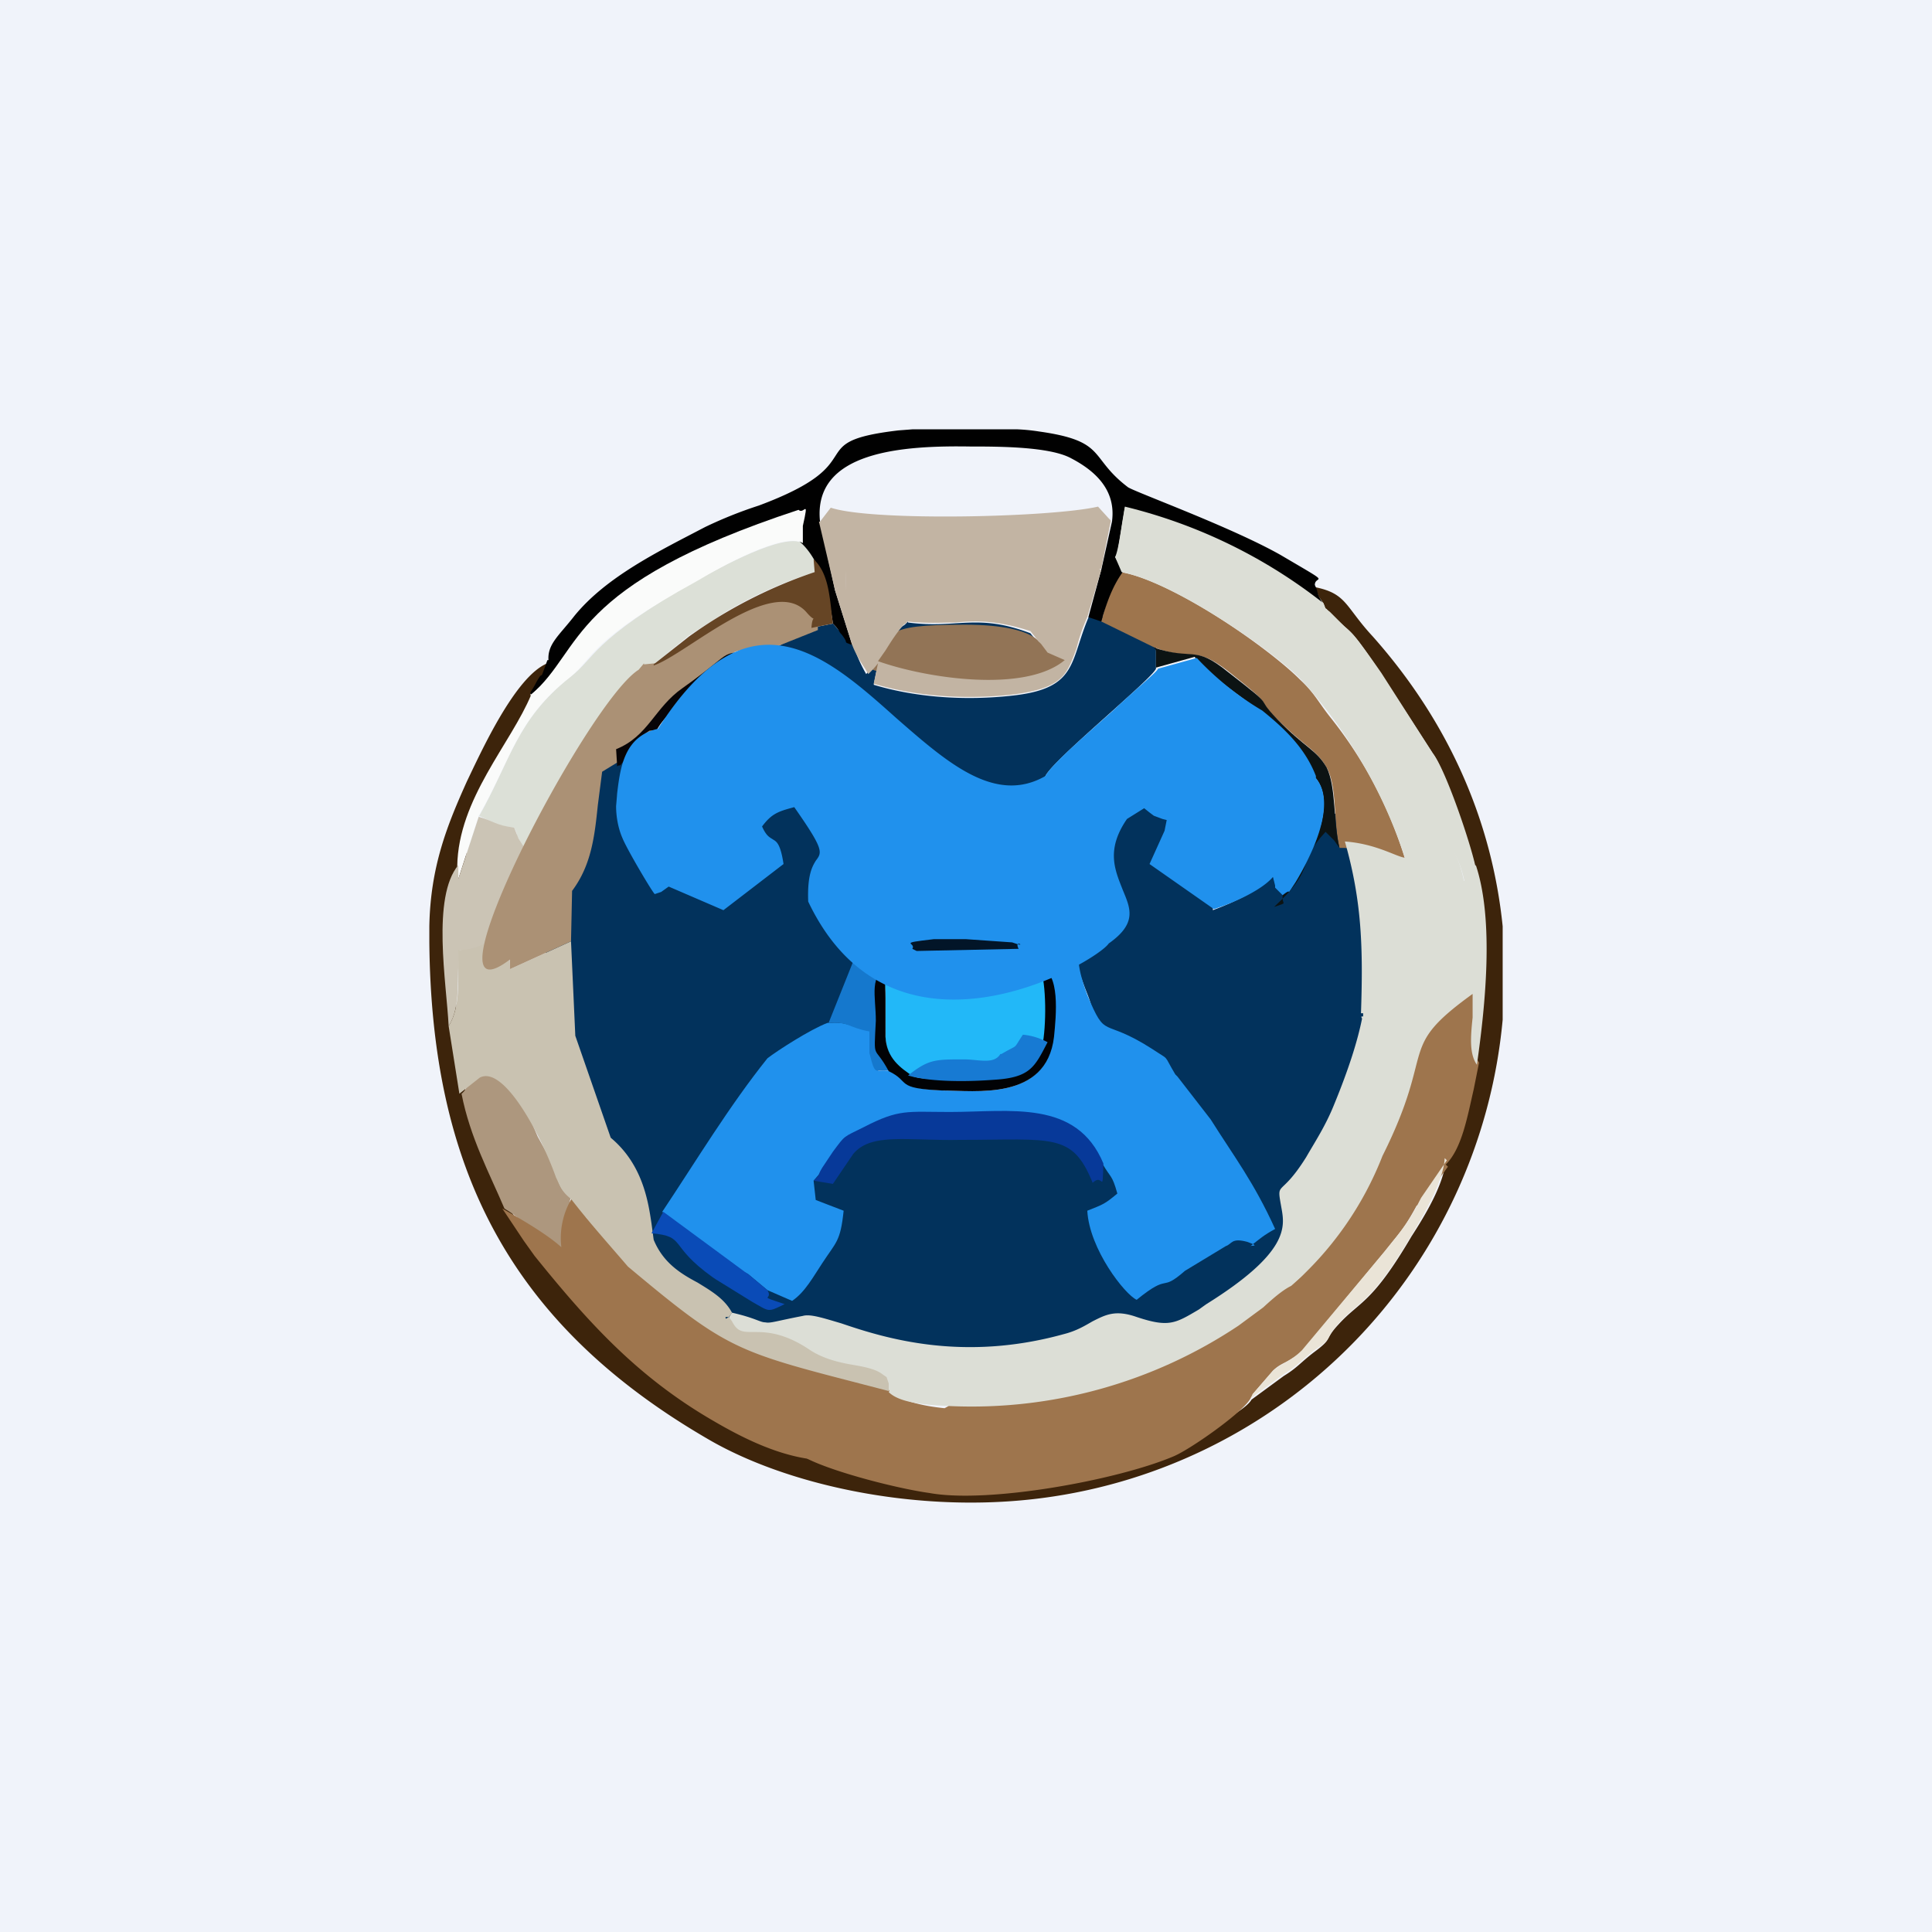 <!-- by TradingView --><svg width="18" height="18" viewBox="0 0 18 18" xmlns="http://www.w3.org/2000/svg"><path fill="#F0F3FA" d="M0 0h18v18H0z"/><path d="M5.08 8.24c-.05 1.56.37 5.21 2.58 4.73.13-.03 2.63-.5 2.86-.42.34.12.49-.05.76-.21 1.17-.72.61-.95.92-1.17.1-.2.23-.48.37-.82.12-.28.13-.73.18-1.04-.1-3.52-.76-.46-.89-1.16-.09.13-.37.26-.56.33.06-1.17-1.2-1.31-1.23-1.13-.01.1-.2 1.02-.1 1.14-.1.1.12.67.16.77.18.44-.1.62.37.93.3.2 1 .74 1.16 1.08-.28.18-.45.47-.85.3-.35-.14-.29-.17-.3-.55-.45-1.98-3.79.67-3.37-.86.2-.26.51-.29.84-.41.55-1.4.1-.84-.13-1.52C7.72 5.4 6.37 9.5 6.08 7.22l-.23-.4-.3.35c-.08.4-.23.75-.47 1.07Z" fill="#02325C"/><path d="M9.49 8.84c0 .14-.06.08 0 .16l.09.02h.1c.2.04.15.44.13.64-.06.6-.73.5-1.02.5-.44-.02-.29-.09-.5-.18-.15-.03-.09.07-.15-.16L8.1 9.6c-.21-.04-.18-.08-.39-.07-.16.06-.47.26-.56.33-.36.45-.66.95-.98 1.43l.76.56.04.02.18.15.23.1c.12-.08.2-.23.28-.35.13-.2.17-.2.2-.49l-.26-.1-.02-.18c.18-.2.22-.32.48-.46.33-.17.38-.13.77-.13.57 0 1.19-.17 1.44.43.08.14.09.1.14.28-.12.1-.13.1-.28.16.02.36.35.78.46.83.32-.26.21-.06.45-.27l.38-.23c.06-.02.05-.08.2-.04.14.05.02.03.03.04.09-.07.12-.1.23-.16-.2-.44-.38-.67-.6-1.02l-.31-.4-.02-.02c-.12-.2-.04-.12-.22-.24-.47-.3-.42-.07-.6-.5-.04-.11-.13-.36-.05-.46 0 0 0-.03.05-.07.1-.1-.06.01.1-.07l.02-.05c-.15-.08-.3.08-.39.16-.3.3 0-.03-.37.06Z" fill="#2091ED"/><path d="m8.46 5.79-.03.03-.03.02-.03.03c-.34.26-.14.24-.3.41a1.39 1.39 0 0 1-.12-.27c-.1-.05-.03 0-.1-.1l-.09-.1-.2.04-.4.22c0 .12-.01.07.05.17.1.16.45.4.6.55l.29.31c.13.14.17.14.15.42-.05.39-.08.96.41 1.01.18.02.76.04.88-.07.07-.05.06-.07.1-.15.33-.6-.02-.86.1-1.08.08-.16.99-.9 1.03-1V6l-.49-.25-.12-.04c-.2.44-.1.7-.72.77-.44.05-.9.02-1.3-.1l.04-.2c.14-.25.02-.34.81-.33.5 0 .69.01.79.35l-.02-.1c-.04-.07-.06-.07-.08-.1l-.08-.1c-.5-.19-.68-.04-1.14-.1Z" fill="#02325C"/><path d="M12.33 5.62c.04.1-.01 0 .06.09.23.23.15.08.48.57l.48.74c.11.15.34.84.39 1.04.16.51.09 1.3.01 1.86-.06.28-.1.7-.28.88-.01.23-.21.55-.32.72-.37.63-.48.6-.68.82-.14.15-.04.12-.23.26-.13.1-.15.14-.28.22l-.3.22c-.07.13-.63.39-.78.45-.52.22-1.66.46-2.21.36-.3-.06-.8-.1-1.03-.24-.35-.03-.54-.36-.8-.52-.71-.43-1.32-.77-1.82-1.4l-.3-.47c-.13-.33-.3-.6-.38-1.02l-.07-.63c-.03-.4-.18-1.19.07-1.49 0-.61.43-1.13.61-1.59-.02-.03 0-.02.05-.11.08-.16.01.04.1-.2-.3.12-.62.83-.75 1.1-.18.4-.34.79-.35 1.35v.15c.02 2.07.72 3.54 2.6 4.63.72.42 1.89.68 3 .56A4.95 4.95 0 0 0 14 9.5v-.87c-.1-.98-.5-1.9-1.21-2.7-.26-.28-.24-.4-.54-.46.05.1 0 .04.08.15Z" fill="#3D240B"/><path d="M4.46 7.6c.14.06.16.1.33.11.05.1.01.06.04.1l.09.14c.06-.4.84-1.59 1.02-1.7.1-.07 0-.04.15-.06l.33-.27.36-.23c.26-.15.5-.26.81-.36v-.11c-.04-.33-.08-.22-.09-.28l-.02-.04v.16c-.18-.1-.77.23-.98.34-1.01.58-.95.73-1.19.91-.5.4-.55.77-.85 1.3Z" fill="#DCE0D7"/><path d="m10.26 5.79.49.24c.37.14.37-.03.7.23.48.38.2.19.45.44.27.27.36.28.46.45.1.18.06.5.12.75h.05c.25.02.43.2.62.29l-.07-.22a3.97 3.97 0 0 0-.68-1.28c-.12-.15-.15-.23-.29-.36-.3-.3-1.19-.92-1.67-1-.1.14-.13.29-.18.46Z" fill="#9E754D"/><path d="M5.1 6.15c-.09.25-.02.06-.1.2-.05.1-.07.1-.05.12.87-.74 2.54-2.65 2.81-.66.07.07.05.07.08.1.08.1 0 .06.1.1l-.16-.51-.14-.64c-.07-.66.78-.71 1.4-.7.26 0 .74 0 .94.11.23.12.42.3.38.59l-.1.45-.12.44.12.04c.05-.17.1-.32.2-.46l-.07-.14.02-.03.07-.43a5.02 5.02 0 0 1 1.85.9c-.08-.13-.03-.07-.08-.18 0-.1.19.02-.32-.28-.46-.26-1.34-.58-1.42-.63-.37-.28-.19-.43-.83-.52a1.79 1.79 0 0 0-.2-.02H8.5l-.13.01c-.93.11-.2.29-1.3.7a4 4 0 0 0-.5.2c-.42.22-.92.46-1.22.83-.14.18-.25.26-.24.41Z" fill="#010101"/><path d="M4.3 10.19c.08.41.26.74.4 1.07.46.27.56.8.95.9.01-.64-.43-.8-.33-1-.11-.08-.11-.14-.16-.27s-.08-.17-.15-.3c-.1-.22-.17-.47-.23-.7l-.06-.14c-.03-.07-.01-.03-.02-.1l-.05.21c-.22 0-.29.06-.3-.1.01.04.07.34-.05.43Z" fill="#AD977E"/><path d="M13.15 9.82c-.01.4-.19.73-.35 1.05v.04a2 2 0 0 1-.37.6l-.06.07c-.22.3-.24.32-.35.39a2.7 2.7 0 0 0-.26.2l-.23.16c-.9.61-1.59.73-2.68.76a.33.33 0 0 1-.05.03c-.2-.02-.43-.07-.51-.17l-.26-.06c-1.17-.31-1.26-.34-2.17-1.1l-.4-.45-.01-.02-.01-.01-.11-.15a.72.72 0 0 0-.1.46c-.11-.1-.3-.22-.55-.36l.2.3.1.14c.5.62.96 1.13 1.67 1.54.24.14.55.3.87.35.26.13.85.28 1.14.32.55.1 1.75-.12 2.27-.34.15-.06.65-.41.72-.54l.02-.03v-.01l.19-.22c.04-.04.08-.06.12-.08a.9.9 0 0 0 .15-.1l.77-.93.08-.1c.1-.12.15-.2.22-.33l.02.01.27-.37-.02-.02c.15-.15.2-.44.26-.7l.05-.25c-.07-.1-.06-.27-.05-.47v-.25c-.1.08-.31.1-.4.1l-.03.01-.02.14c-.02.15-.03.29-.13.39Zm-7.91 1.8c.03.17.14.26.2.26.04 0 .02-.08-.2-.26Z" fill="#9E754D"/><path d="M4.95 6.47c-.19.46-.68.97-.69 1.6l.01.12.19-.59c.3-.52.35-.9.85-1.29.23-.19.17-.34 1.19-.9.2-.12.8-.46.98-.35V4.9c.06-.27.01-.1-.04-.15-2.16.71-2 1.3-2.49 1.72Z" fill="#FAFBFA"/><path d="M4.27 8.06c-.25.3-.11 1.1-.09 1.5.12-.19.07-.44.1-.71h.32c.06.09.05.02.06.19l.09-.26c.01-.16 0-.2.07-.3 0-.24.05-.3.1-.53l-.09-.14-.04-.1c-.17-.02-.19-.06-.33-.1l-.19.58v-.13Z" fill="#CBC4B5"/><path d="M12.53 7.84c.16.56.17 1 .15 1.6h.02v.03c-.02 0-.02 0-.01.02-.04.2-.12.46-.26.8-.08.2-.18.35-.26.49-.25.4-.28.2-.23.48.03.17.07.41-.7.89a7.6 7.6 0 0 0-.07.05c-.22.13-.28.17-.58.07-.2-.07-.29-.02-.41.04-.07.04-.15.09-.27.12-.94.26-1.66.04-2.07-.1-.17-.05-.29-.09-.36-.07-.26.05-.3.07-.35.06-.05 0-.09-.04-.31-.09-.23.3.5.47 1 .58.28.07.5.11.46.16.1.1.34.12.57.13a4.48 4.48 0 0 0 2.69-.75l.23-.17c.13-.12.2-.17.26-.2a3.11 3.11 0 0 0 .85-1.21c.51-1.02.12-.99.84-1.51v.22c-.02.19-.03.34.04.44.08-.56.16-1.35-.01-1.86l-.11.15c-.06-.29-.15-.37-.24-.45-.1-.1-.2-.18-.22-.54-.08.1-.15.23-.12.35.2.72.03.31-.53.27Z" fill="#DCDED6"/><path d="M8.78 9.1c-.23 0-.1.02-.3.12l-.19-.15c-.07.1-.04.06-.04.23v.37c.01.2.14.3.27.37.01-.01.98-.04 1-.34.1.01.14.02.22.07.04-.2.04-.6-.03-.75h-.1c-.17-.02-.13-.04-.23.07h-.6Z" fill="#22B8F8"/><path d="M8.13 6.24c.45.16 1.45.24 1.83-.08l-.28-.19c.02.09.05-.15-.69-.15-.79 0-.71.08-.86.42Z" fill="#927456"/><path d="m7.58 11 .18.03.19-.28c.17-.2.5-.12 1-.13.86 0 1.04-.07 1.23.4.1-.1.09.13.1-.18-.25-.6-.87-.48-1.43-.48-.4 0-.47-.03-.8.14-.2.1-.17.07-.29.23l-.1.15c-.06.1 0 .04-.08.12Z" fill="#073999"/><path d="m4.28 10.19-.1-.63c.08-.13.09-.29.09-.47v-.24c.37 0 .45-.32.47-.32l.01.5.57-.26.04.88.33.95c.3.25.35.6.38.8l.02.15c.09.22.26.32.41.4.13.08.25.15.32.28a.37.37 0 0 1-.03.04h-.03c0 .02 0 .02.03 0l.03.04c.05.1.1.1.2.1.11 0 .28 0 .53.17.14.09.3.12.42.14.11.02.2.04.26.09l.03.02.02.06v.07l-.23-.06c-1.2-.31-1.28-.33-2.2-1.1-.18-.21-.36-.41-.53-.63-.09-.07-.1-.12-.14-.2-.13-.37-.48-1.05-.71-.93l-.19.15Z" fill="#C9C2B1"/><path d="m6 6.19.1-.01c.1-.03.24-.12.4-.23.36-.23.8-.51 1.02-.27.06.07.1.07.1.08v.11l-.45.18c-.22 0-.3 0-.35.04-.08.04-.12.13-.44.36-.11.08-.17.16-.23.25a.64.64 0 0 1-.32.28l-.04.1-.18.11-.04.31c-.03.29-.06.56-.24.8l-.01.47-.57.26v-.09c-.87.66.72-2.4 1.2-2.7L6 6.18Z" fill="#AB9175"/><path d="m7.96 8.93-.24.6c.2-.01.17.04.38.08v.2c.06.24.05.14.2.17-.15-.26-.14-.09-.13-.48 0-.22-.06-.43.14-.48l.13-.07c.14-.12 0 .1.06-.11-.32 0-.08.03-.29.06-.12.02-.13 0-.25.03Z" fill="#1578CD"/><path d="M8.28 9.98c.21.1.05.16.5.18.3 0 .97.1 1.04-.5.02-.2.06-.6-.13-.65.06.15.06.55.02.74-.11.2-.17.25-.48.28-.23.01-.54.05-.72 0-.12-.08-.25-.17-.26-.37V9.3c0-.17-.02-.13.04-.24v-.05c-.2.06-.13.27-.13.5-.02.39-.02.21.12.47Z" fill="#010205"/><path d="M13.24 11.16c-.11.22-.17.29-.34.5l-.77.92c-.1.1-.17.11-.27.19l-.19.22-.02.04.3-.22c.13-.08.16-.12.28-.22.2-.13.1-.1.24-.26.2-.22.3-.18.68-.82.1-.17.3-.5.31-.72l.02.02-.24.35Z" fill="#EAE4D7"/><path d="M12.12 6.33c-.3-.3-1.2-.91-1.67-1l-.06-.14c.03-.07.05-.23.07-.35l.02-.12a4.84 4.84 0 0 1 1.85.9l.02.05.04.03.14.14c.08.07.11.1.34.43l.48.75c.12.15.36.86.4 1.07l-.1.15c-.06-.3-.16-.38-.25-.46-.07-.06-.14-.12-.18-.25l-.07.66a4.6 4.6 0 0 0-1.03-1.86Z" fill="#DCDED6"/><path d="M6.09 6.2c.3-.1 1.1-.85 1.42-.5.11.13.06-.01.05.15l.2-.04c-.03-.22-.03-.46-.18-.6l.01.12a4.42 4.42 0 0 0-1.17.6l-.33.26Z" fill="#664525"/><path fill-rule="evenodd" d="m7.63 4.86.15.64a.1.1 0 0 1 .04-.03.12.12 0 0 0-.04.03l.16.51c.03.08.08.16.12.22l.03.05a.83.83 0 0 0 .09-.1l-.04.19c.4.12.86.15 1.3.1.47-.06.5-.19.59-.43.02-.08.05-.18.1-.29l.13-.44-.02-.01h.02l.09-.45-.02-.02-.1-.11c-.43.1-2.1.14-2.49.01l-.1.13Zm.55 1.3c.45.16 1.37.3 1.74-.01l-.16-.07L9.7 6l-.02-.02-.08-.1c-.31-.1-.5-.1-.7-.08-.13 0-.27.01-.45-.01v.01l-.03.02c-.07.08-.12.16-.17.24l-.07.1Zm-.3-.84a6.59 6.59 0 0 0 0 .18" fill="#C2B4A3"/><path d="m7.15 12.02-.18-.15-.03-.02-.76-.56-.11.2c.33.03.15.11.57.41l.03.02.34.21c.16.09.14.1.3.02-.27-.09-.1-.03-.16-.13Z" fill="#0A4BB7"/><path d="m10.77 6.22.36-.1c.1.15.45.38.6.5.22.16.41.34.51.61.23.23-.02.74-.17.99-.11.17 0 .03-.12.12-.01.1.06.06-.08.11.41-.38.2-.4.48-.7l.08.08.05.07c-.06-.24-.03-.57-.12-.75-.1-.17-.2-.18-.46-.45-.24-.25.03-.06-.46-.44-.32-.26-.32-.1-.7-.23.02.01.03.02.03.04v.15Z" fill="#0C1313"/><path d="M9.32 9.82c-.06.1-.2.05-.34.05-.27 0-.33 0-.52.15.2.06.54.06.8.04.34-.02.38-.12.5-.35a.6.6 0 0 0-.23-.07c-.1.15-.03.08-.2.18Z" fill="#177AD3"/><path d="M5.75 7.14c.04-.03 0 .03.07-.06l.17-.23c.1-.07.03-.03.13-.05.14-.26.55-.42.75-.65l.33.09c-.06-.1-.04-.05-.04-.17-.52.02-.25-.05-.8.34-.26.18-.32.45-.62.57l.01.16Z" fill="#070406"/><path d="M10.36 6.63c-.27.24-.57.5-.62.6-.47.27-.92-.13-1.39-.54-.67-.6-1.38-1.22-2.22.1-.31.07-.35.35-.38.6a8.38 8.38 0 0 1-.01.12c0 .1.02.21.06.3.04.1.27.49.3.52l.06-.02.07-.05.51.22.56-.43c-.03-.2-.07-.21-.1-.23-.03-.02-.06-.03-.1-.12.09-.12.15-.14.3-.18.28.4.26.42.2.5-.03.05-.08.13-.07.38.8 1.68 2.69.56 2.8.39.27-.19.2-.33.13-.5-.07-.18-.16-.37.04-.66l.16-.1.05.04.04.03.08.03.04.01-.02.1-.14.31.6.42c.19-.06.45-.18.55-.3l.02.08v.02l.07.07c.06-.05.06-.03.06-.03l.06-.09c.15-.25.39-.73.19-.97v-.02c-.1-.26-.29-.44-.5-.61a2.77 2.77 0 0 1-.61-.49l-.36.1c-.02.04-.22.2-.43.4Z" fill="#2091ED"/><path d="m8.5 8.84.04.02.95-.02c-.05-.1.1 0-.06-.06L9 8.75h-.3c-.35.04-.16.03-.2.09Z" fill="#021528"/></svg>